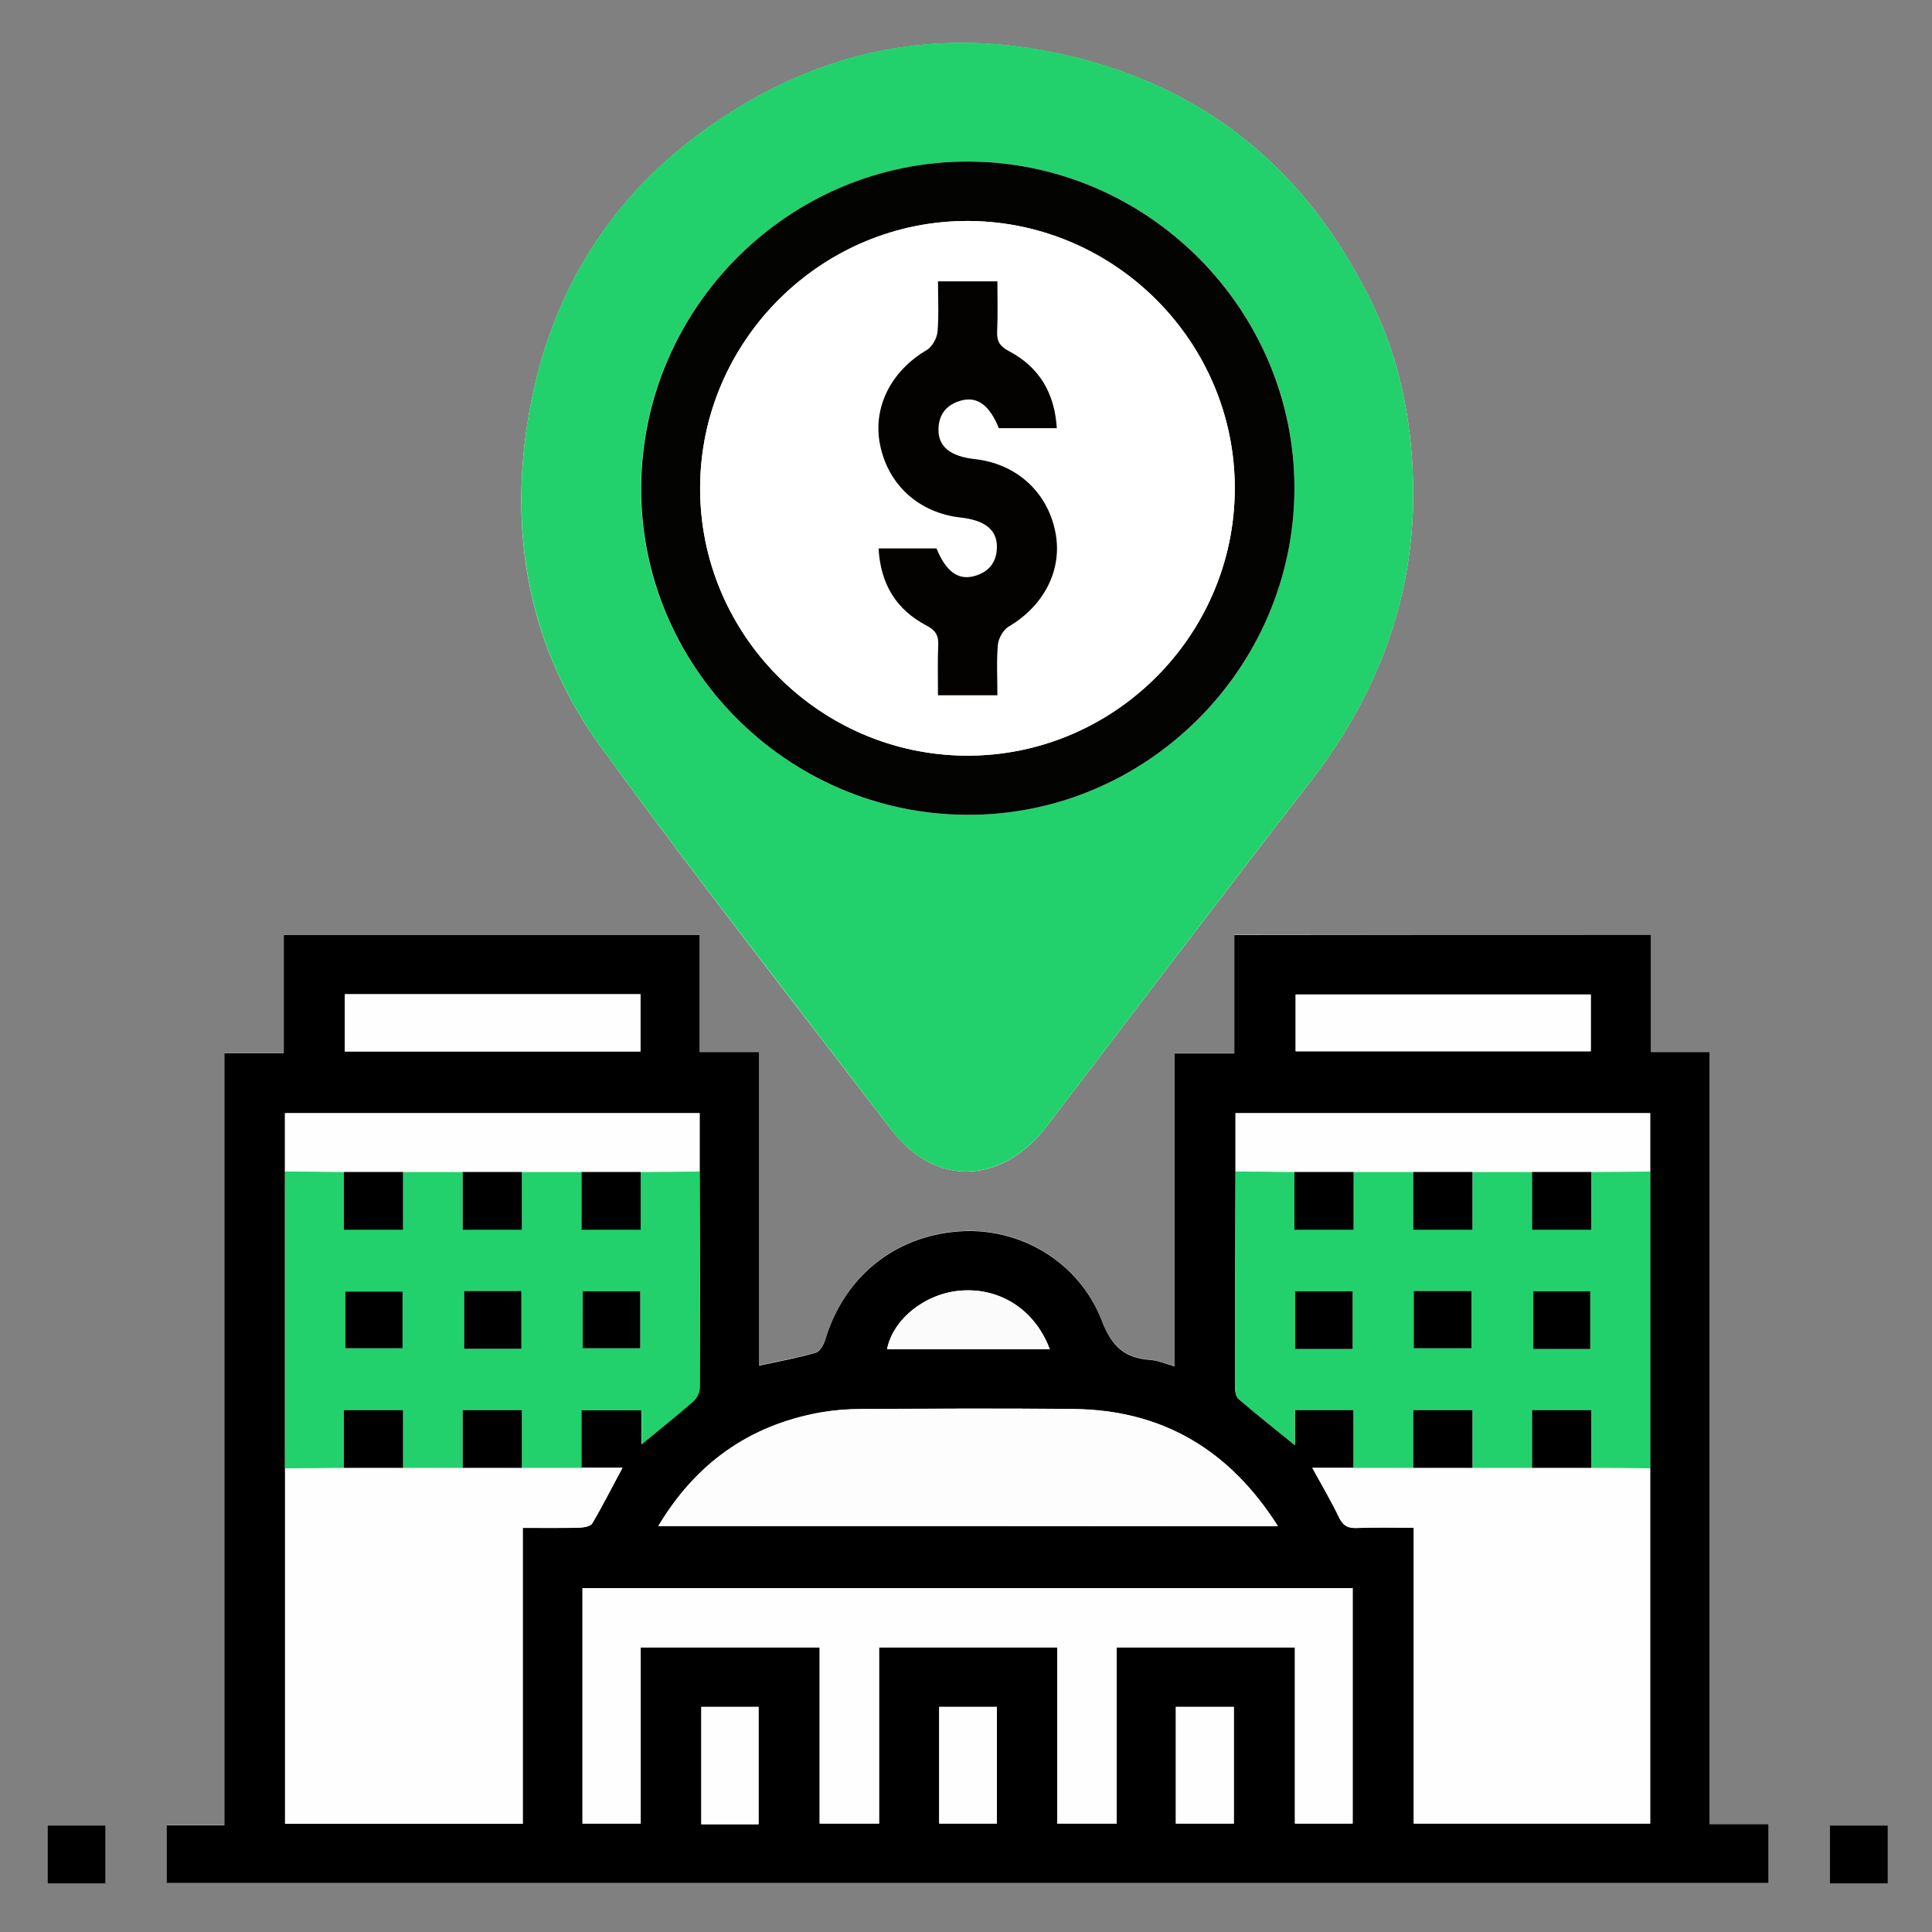 <?xml version="1.0" encoding="utf-8"?>
<!-- Generator: Adobe Illustrator 25.2.1, SVG Export Plug-In . SVG Version: 6.00 Build 0)  -->
<svg version="1.1" id="Layer_1" xmlns="http://www.w3.org/2000/svg" xmlns:xlink="http://www.w3.org/1999/xlink" x="0px" y="0px"
	 viewBox="0 0 800 800" style="enable-background:new 0 0 800 800;" xml:space="preserve">
<rect x="0" y="0" width="800" height="800" fill="#808080" stroke="none"/>
<style type="text/css">
	.st0{fill:#FEFEFE;}
	.st1{fill:#22d16b;}
	.st2{fill:#FDFDFD;}
	.st3{fill:#FBFBFB;}
	.st4{fill:#030301;}
	.st5{fill:#ffffff;}
	.st6{fill:#030201;}
</style>
<g>
	<g>
		<path class="st0" d="M683.6,387.1c-57.9,0-114.9,0-172.5,0c0,16.4,0,32.4,0,49c-8.4,0-16.2,0-24.7,0c0,43.4,0,86.3,0,129.6
			c-3.9-1.1-7.1-2.4-10.3-2.7c-10.6-0.8-15.8-5.8-19.9-16.3c-9.5-24.5-34.1-38.7-59-36.9c-26.7,1.9-47.5,18.7-55.4,44.6
			c-0.7,2.1-2.2,5.1-3.9,5.6c-7.5,2.2-15.3,3.5-23.6,5.4c0-43.4,0-86.4,0-129.9c-8.4,0-16.2,0-24.6,0c0-16.6,0-32.6,0-48.5
			c-57.6,0-114.6,0-172.2,0c0,16.4,0,32.4,0,49c-8.4,0-16.2,0-24.6,0c0,106.8,0,212.9,0,319.7c-8.4,0-16.2,0-23.9,0
			c0,8.4,0,16.2,0,23.9c221.4,0,442.4,0,663.3,0c0-8.2,0-16,0-24.4c-8.2,0-16,0-24.4,0c0-106.8,0-212.9,0-319.7
			c-8.4,0-16.2,0-24.3,0C683.6,419.2,683.6,403.3,683.6,387.1z M585.2,205.2c-0.1-27.6-4.7-53.8-16.3-78.1
			c-28.3-59.4-74.6-95.6-139.8-106.7c-42.5-7.2-82.7,0.4-119.8,22c-51.3,29.9-82,74.7-91,133.4c-7.4,48.2,1.7,93.9,30.5,133.5
			c39,53.6,79.9,105.8,120.2,158.4c3.1,4,6.8,7.8,10.9,10.7c17.5,12.3,38.7,7.4,53.6-12.1c36.2-47.4,72.2-95,108.7-142.1
			C569.7,288.8,585,249.4,585.2,205.2z M19.7,755.9c0,8.1,0,15.9,0,24c8.1,0,15.9,0,24,0c0-8.1,0-15.9,0-24
			C35.6,755.9,27.8,755.9,19.7,755.9z M757.7,779.9c8.1,0,15.9,0,24,0c0-8.1,0-15.9,0-24c-8.1,0-15.9,0-24,0
			C757.7,764,757.7,771.7,757.7,779.9z"/>
		<path d="M683.6,387.1c0,16.3,0,32.1,0,48.5c8.1,0,15.9,0,24.3,0c0,106.8,0,212.9,0,319.7c8.4,0,16.2,0,24.4,0c0,8.4,0,16.2,0,24.4
			c-220.9,0-441.9,0-663.3,0c0-7.7,0-15.5,0-23.9c7.6,0,15.5,0,23.9,0c0-106.8,0-212.9,0-319.7c8.4,0,16.2,0,24.6,0
			c0-16.6,0-32.6,0-49c57.6,0,114.6,0,172.2,0c0,15.9,0,31.9,0,48.5c8.4,0,16.2,0,24.6,0c0,43.5,0,86.4,0,129.9
			c8.3-1.8,16.1-3.2,23.6-5.4c1.7-0.5,3.3-3.5,3.9-5.6c7.9-25.9,28.7-42.7,55.4-44.6c24.9-1.8,49.5,12.4,59,36.9
			c4.1,10.6,9.3,15.5,19.9,16.3c3.2,0.2,6.4,1.6,10.3,2.7c0-43.4,0-86.2,0-129.6c8.4,0,16.3,0,24.7,0c0-16.6,0-32.6,0-49
			C568.7,387.1,625.7,387.1,683.6,387.1z M289.7,485c0-8.1,0-16.2,0-24.1c-57.6,0-114.6,0-171.7,0c0,8.3,0,16.2,0,24.1
			c0,41,0,82,0,123c0,49.1,0,98.1,0,147.1c33,0,65.4,0,98.4,0c0-41,0-81.6,0-122.5c8.3,0,15.9,0.1,23.6-0.1c1.8,0,4.5-0.5,5.2-1.8
			c4.3-7.3,8.2-14.9,12.5-23c-6.2,0-11.6,0-17,0c0-8,0-16.1,0-23.8c8.8,0,16.6,0,24.9,0c0,5,0,9.4,0,14.1
			c7.5-6.1,14.6-11.8,21.4-17.8c1.5-1.3,2.7-3.7,2.7-5.7C289.9,544.7,289.8,514.9,289.7,485z M683.3,485c0-8.1,0-16.2,0-24.1
			c-57.6,0-114.6,0-171.7,0c0,8.3,0,16.2,0,24.1c-0.1,29.9-0.2,59.7-0.2,89.6c0,1.6,0.5,3.8,1.5,4.7c7.4,6.3,15,12.4,23.3,19.1
			c0-5.5,0-10,0-14.6c8.3,0,16,0,24.3,0c0,8.3,0,16.1,0,24c-5.5,0-11,0-17.1,0c4.1,7.5,7.9,13.8,11,20.4c1.7,3.6,3.8,4.7,7.6,4.5
			c7.6-0.3,15.2-0.1,23.4-0.1c0,41.4,0,82,0,122.5c33,0,65.4,0,97.9,0c0-49.3,0-98.2,0-147.1C683.3,567,683.3,526,683.3,485z
			 M265.3,682.2c25.1,0,49.3,0,74.1,0c0,24.6,0,48.8,0,72.9c8.4,0,16.2,0,24.6,0c0-24.6,0-48.8,0-72.9c24.8,0,49,0,73.8,0
			c0,24.6,0,48.8,0,72.9c8.4,0,16.2,0,24.6,0c0-24.6,0-48.8,0-72.9c24.8,0,49,0,73.8,0c0,24.6,0,48.8,0,72.9c8.4,0,16.2,0,23.9,0
			c0-32.8,0-65.2,0-97.5c-106.6,0-212.8,0-318.9,0c0,32.8,0,65.2,0,97.5c8.2,0,16,0,24.1,0C265.3,730.7,265.3,706.7,265.3,682.2z
			 M272.6,631.9c85.8,0,170.7,0,256.5,0c-20.1-31.7-47.9-48.1-84.6-48.5c-29.2-0.3-58.4-0.1-87.6,0c-5.9,0-11.8,0.5-17.6,1.5
			C310.1,590.3,288.1,606,272.6,631.9z M265.2,411.7c-41.3,0-81.9,0-122.4,0c0,8.2,0,16,0,23.7c41,0,81.6,0,122.4,0
			C265.2,427.3,265.2,419.7,265.2,411.7z M658.7,411.8c-41.1,0-81.8,0-122.2,0c0,8.4,0,16.2,0,23.5c41.1,0,81.7,0,122.2,0
			C658.7,427.1,658.7,419.5,658.7,411.8z M434.7,558.7c-6.1-16.3-20.4-25.5-36.7-24.3c-14.7,1.1-28.2,11.7-30.7,24.3
			C389.6,558.7,411.8,558.7,434.7,558.7z M314.1,755.4c0-16.7,0-32.7,0-48.6c-8.2,0-16,0-23.7,0c0,16.4,0,32.4,0,48.6
			C298.4,755.4,306.1,755.4,314.1,755.4z M412.8,706.8c-8.5,0-16.3,0-23.9,0c0,16.5,0,32.5,0,48.3c8.3,0,16.1,0,23.9,0
			C412.8,738.8,412.8,723,412.8,706.8z M486.9,755.1c8.5,0,16.3,0,24,0c0-16.4,0-32.4,0-48.3c-8.2,0-16,0-24,0
			C486.9,723.1,486.9,738.9,486.9,755.1z"/>
		<path class="st1" d="M585.2,205.2c-0.2,44.3-15.5,83.7-43,119c-36.6,47.1-72.5,94.7-108.7,142.1c-14.9,19.4-36.1,24.4-53.6,12.1
			c-4.1-2.9-7.9-6.7-10.9-10.7c-40.2-52.7-81.2-104.9-120.2-158.4C220,269.6,211,224,218.3,175.7c9-58.7,39.7-103.5,91-133.4
			c37.1-21.6,77.3-29.2,119.8-22C494.3,31.4,540.6,67.7,568.9,127C580.5,151.4,585.1,177.5,585.2,205.2z M536,202.5
			c0.3-74.3-60.7-135.5-135.1-135.6c-74.1-0.1-134.9,60.2-135.5,134.5c-0.6,74.2,60.2,135.6,134.7,136
			C474.4,337.9,535.7,277.1,536,202.5z"/>
		<path d="M19.7,755.9c8.1,0,15.9,0,24,0c0,8.1,0,15.9,0,24c-8.1,0-15.9,0-24,0C19.7,771.7,19.7,764,19.7,755.9z"/>
		<path d="M757.7,779.9c0-8.1,0-15.9,0-24c8.1,0,15.9,0,24,0c0,8.1,0,15.9,0,24C773.5,779.9,765.8,779.9,757.7,779.9z"/>
		<path class="st0" d="M240.8,607.8c5.4,0,10.7,0,17,0c-4.4,8.1-8.2,15.7-12.5,23c-0.7,1.2-3.4,1.7-5.2,1.8
			c-7.7,0.2-15.3,0.1-23.6,0.1c0,40.9,0,81.5,0,122.5c-33,0-65.4,0-98.4,0c0-48.9,0-98,0-147.1c8.1-0.1,16.3-0.2,24.4-0.2
			c8.2,0,16.3,0,24.5,0c8.2,0,16.5,0,24.7,0c8.2,0,16.3,0,24.5,0C224.3,607.8,232.6,607.8,240.8,607.8z"/>
		<path class="st0" d="M683.3,608c0,48.9,0,97.8,0,147.1c-32.5,0-64.9,0-97.9,0c0-40.5,0-81.1,0-122.5c-8.2,0-15.8-0.2-23.4,0.1
			c-3.8,0.2-5.9-0.9-7.6-4.5c-3.2-6.6-6.9-12.9-11-20.4c6.1,0,11.6,0,17.1,0c8.2,0,16.5,0,24.7,0c8.2,0,16.3,0,24.5,0
			c8.2,0,16.5,0,24.7,0c8.2,0,16.3,0,24.5,0C667,607.9,675.2,607.9,683.3,608z"/>
		<path class="st1" d="M585.2,607.8c-8.2,0-16.5,0-24.7,0c0-7.9,0-15.7,0-24c-8.3,0-16,0-24.3,0c0,4.6,0,9.2,0,14.6
			c-8.3-6.7-15.9-12.8-23.3-19.1c-1.1-0.9-1.5-3.1-1.5-4.7c0-29.9,0.1-59.7,0.2-89.6c8.1,0.1,16.3,0.2,24.4,0.2c0,8,0,16,0,23.9
			c8.7,0,16.4,0,24.5,0c0-8.3,0-16.1,0-23.9c8.2,0,16.5,0,24.7,0c0,8,0,16,0,23.9c8.7,0,16.4,0,24.5,0c0-8.3,0-16.1,0-23.9
			c8.2,0,16.5,0,24.7,0c0,8,0,16,0,23.9c8.7,0,16.4,0,24.5,0c0-8.3,0-16.1,0-23.9c8.1-0.1,16.3-0.2,24.4-0.2c0,41,0,82,0,123
			c-8.1-0.1-16.3-0.2-24.4-0.2c0-8,0-16,0-23.9c-8.7,0-16.4,0-24.5,0c0,8.3,0,16.1,0,23.9c-8.2,0-16.5,0-24.7,0c0-8,0-16,0-23.9
			c-8.7,0-16.4,0-24.5,0C585.2,592.1,585.2,600,585.2,607.8z M560.1,558.6c0-8.3,0-16.1,0-23.9c-8.2,0-15.9,0-23.8,0
			c0,8.2,0,15.9,0,23.9C544.4,558.6,551.9,558.6,560.1,558.6z M585.4,558.3c8.5,0,16.2,0,23.9,0c0-8.2,0-16,0-23.7
			c-8.2,0-16,0-23.9,0C585.4,542.7,585.4,550.3,585.4,558.3z M658.5,558.6c0-8.5,0-16.3,0-23.9c-8.2,0-16,0-23.6,0
			c0,8.2,0,16,0,23.9C642.9,558.6,650.5,558.6,658.5,558.6z"/>
		<path class="st1" d="M142.4,607.8c-8.1,0.1-16.3,0.2-24.4,0.2c0-41,0-82,0-123c8.1,0.1,16.3,0.2,24.4,0.2c0,8,0,16,0,23.9
			c8.7,0,16.4,0,24.5,0c0-8.3,0-16.1,0-23.9c8.2,0,16.5,0,24.7,0c0,8,0,16,0,23.9c8.7,0,16.4,0,24.5,0c0-8.3,0-16.1,0-23.9
			c8.2,0,16.5,0,24.7,0c0,8,0,16,0,23.9c8.7,0,16.4,0,24.5,0c0-8.3,0-16.1,0-23.9c8.1-0.1,16.3-0.2,24.4-0.2
			c0.1,29.9,0.2,59.7,0.1,89.6c0,1.9-1.2,4.4-2.7,5.7c-6.8,6-14,11.6-21.4,17.8c0-4.6,0-9.1,0-14.1c-8.3,0-16.1,0-24.9,0
			c0,7.7,0,15.8,0,23.8c-8.2,0-16.5,0-24.7,0c0-8,0-16,0-23.9c-8.7,0-16.4,0-24.5,0c0,8.3,0,16.1,0,23.9c-8.2,0-16.5,0-24.7,0
			c0-8,0-16,0-23.9c-8.7,0-16.4,0-24.5,0C142.4,592.1,142.4,600,142.4,607.8z M166.7,534.8c-8.6,0-16.4,0-23.7,0
			c0,8.3,0,16.1,0,23.5c8.3,0,16.1,0,23.7,0C166.7,550.1,166.7,542.5,166.7,534.8z M192.2,534.6c0,7.7,0,15.7,0,23.9
			c7.8,0,15.6,0,23.7,0c0-8.1,0-15.8,0-23.9C207.9,534.6,200.4,534.6,192.2,534.6z M265.1,534.7c-8.5,0-16.3,0-23.8,0
			c0,8.3,0,16,0,23.6c8.3,0,16,0,23.8,0C265.1,550.2,265.1,542.7,265.1,534.7z"/>
		<path class="st0" d="M265.3,682.2c0,24.5,0,48.5,0,72.9c-8.1,0-15.9,0-24.1,0c0-32.3,0-64.7,0-97.5c106.1,0,212.3,0,318.9,0
			c0,32.3,0,64.7,0,97.5c-7.7,0-15.5,0-23.9,0c0-24.1,0-48.3,0-72.9c-24.8,0-49,0-73.8,0c0,24.1,0,48.3,0,72.9c-8.4,0-16.2,0-24.6,0
			c0-24.1,0-48.3,0-72.9c-24.8,0-49,0-73.8,0c0,24.1,0,48.3,0,72.9c-8.4,0-16.2,0-24.6,0c0-24.1,0-48.3,0-72.9
			C314.6,682.2,290.4,682.2,265.3,682.2z"/>
		<path class="st2" d="M272.6,631.9c15.5-25.9,37.5-41.6,66.8-46.9c5.8-1.1,11.7-1.5,17.6-1.5c29.2-0.2,58.4-0.3,87.6,0
			c36.7,0.4,64.5,16.8,84.6,48.5C443.3,631.9,358.4,631.9,272.6,631.9z"/>
		<path class="st0" d="M240.8,485.3c-8.2,0-16.5,0-24.7,0c-8.2,0-16.3,0-24.5,0c-8.2,0-16.5,0-24.7,0c-8.2,0-16.3,0-24.5,0
			c-8.1-0.1-16.3-0.2-24.4-0.2c0-7.9,0-15.8,0-24.1c57.1,0,114.1,0,171.7,0c0,8,0,16,0,24.1c-8.1,0.1-16.3,0.2-24.4,0.2
			C257.1,485.3,249,485.3,240.8,485.3z"/>
		<path class="st0" d="M634.4,485.3c-8.2,0-16.5,0-24.7,0c-8.2,0-16.3,0-24.5,0c-8.2,0-16.5,0-24.7,0c-8.2,0-16.3,0-24.5,0
			c-8.1-0.1-16.3-0.2-24.4-0.2c0-7.9,0-15.8,0-24.1c57.1,0,114.1,0,171.7,0c0,8,0,16,0,24.1c-8.1,0.1-16.3,0.2-24.4,0.2
			C650.7,485.3,642.6,485.3,634.4,485.3z"/>
		<path class="st0" d="M265.2,411.7c0,8.1,0,15.7,0,23.7c-40.8,0-81.3,0-122.4,0c0-7.7,0-15.5,0-23.7
			C183.3,411.7,223.9,411.7,265.2,411.7z"/>
		<path class="st0" d="M658.7,411.8c0,7.7,0,15.3,0,23.5c-40.4,0-81,0-122.2,0c0-7.3,0-15.1,0-23.5
			C576.9,411.8,617.6,411.8,658.7,411.8z"/>
		<path class="st3" d="M434.7,558.7c-22.8,0-45.1,0-67.4,0c2.5-12.6,16-23.3,30.7-24.3C414.2,533.2,428.6,542.4,434.7,558.7z"/>
		<path class="st0" d="M314.1,755.4c-8.1,0-15.7,0-23.7,0c0-16.2,0-32.1,0-48.6c7.7,0,15.5,0,23.7,0
			C314.1,722.7,314.1,738.7,314.1,755.4z"/>
		<path class="st0" d="M412.8,706.8c0,16.2,0,32,0,48.3c-7.9,0-15.7,0-23.9,0c0-15.8,0-31.8,0-48.3
			C396.4,706.8,404.2,706.8,412.8,706.8z"/>
		<path class="st0" d="M486.9,755.1c0-16.3,0-32.1,0-48.3c8,0,15.8,0,24,0c0,15.9,0,31.9,0,48.3
			C503.2,755.1,495.4,755.1,486.9,755.1z"/>
		<path class="st4" d="M536,202.5c-0.3,74.5-61.6,135.4-135.8,134.9c-74.6-0.4-135.3-61.8-134.7-136
			c0.6-74.3,61.4-134.7,135.5-134.5C475.3,67.1,536.2,128.2,536,202.5z M511.3,202.5c0.2-60.6-49.3-110.5-110-111
			c-60.9-0.4-111.2,49.4-111.4,110.4c-0.2,60.6,49.3,110.5,110,111C460.9,313.3,511.1,263.5,511.3,202.5z"/>
		<path d="M142.4,607.8c0-7.8,0-15.6,0-23.9c8.1,0,15.8,0,24.5,0c0,7.9,0,15.9,0,23.9C158.8,607.8,150.6,607.8,142.4,607.8z"/>
		<path d="M191.6,607.8c0-7.8,0-15.6,0-23.9c8.1,0,15.8,0,24.5,0c0,7.9,0,15.9,0,23.9C207.9,607.8,199.8,607.8,191.6,607.8z"/>
		<path d="M585.2,607.8c0-7.8,0-15.6,0-23.9c8.1,0,15.8,0,24.5,0c0,7.9,0,15.9,0,23.9C601.5,607.8,593.4,607.8,585.2,607.8z"/>
		<path d="M634.4,607.8c0-7.8,0-15.6,0-23.9c8.1,0,15.8,0,24.5,0c0,7.9,0,15.9,0,23.9C650.7,607.8,642.6,607.8,634.4,607.8z"/>
		<path d="M560.1,558.6c-8.2,0-15.8,0-23.8,0c0-8,0-15.7,0-23.9c7.8,0,15.6,0,23.8,0C560.1,542.5,560.1,550.2,560.1,558.6z"/>
		<path d="M585.4,558.3c0-8.1,0-15.6,0-23.7c8,0,15.7,0,23.9,0c0,7.7,0,15.4,0,23.7C601.6,558.3,593.8,558.3,585.4,558.3z"/>
		<path d="M658.5,558.6c-8,0-15.6,0-23.6,0c0-7.9,0-15.7,0-23.9c7.6,0,15.4,0,23.6,0C658.5,542.3,658.5,550.1,658.5,558.6z"/>
		<path d="M536,485.3c8.2,0,16.3,0,24.5,0c0,7.8,0,15.6,0,23.9c-8.1,0-15.8,0-24.5,0C536,501.3,536,493.3,536,485.3z"/>
		<path d="M585.2,485.3c8.2,0,16.3,0,24.5,0c0,7.8,0,15.6,0,23.9c-8.1,0-15.8,0-24.5,0C585.2,501.3,585.2,493.3,585.2,485.3z"/>
		<path d="M634.4,485.3c8.2,0,16.3,0,24.5,0c0,7.8,0,15.6,0,23.9c-8.1,0-15.8,0-24.5,0C634.4,501.3,634.4,493.3,634.4,485.3z"/>
		<path d="M142.4,485.3c8.2,0,16.3,0,24.5,0c0,7.8,0,15.6,0,23.9c-8.1,0-15.8,0-24.5,0C142.4,501.3,142.4,493.3,142.4,485.3z"/>
		<path d="M191.6,485.3c8.2,0,16.3,0,24.5,0c0,7.8,0,15.6,0,23.9c-8.1,0-15.8,0-24.5,0C191.6,501.3,191.6,493.3,191.6,485.3z"/>
		<path d="M240.8,485.3c8.2,0,16.3,0,24.5,0c0,7.8,0,15.6,0,23.9c-8.1,0-15.8,0-24.5,0C240.8,501.3,240.8,493.3,240.8,485.3z"/>
		<path d="M166.7,534.8c0,7.8,0,15.3,0,23.5c-7.7,0-15.4,0-23.7,0c0-7.4,0-15.1,0-23.5C150.3,534.8,158.1,534.8,166.7,534.8z"/>
		<path d="M192.2,534.6c8.2,0,15.8,0,23.7,0c0,8.1,0,15.8,0,23.9c-8.1,0-15.8,0-23.7,0C192.2,550.2,192.2,542.3,192.2,534.6z"/>
		<path d="M265.1,534.7c0,7.9,0,15.5,0,23.6c-7.8,0-15.6,0-23.8,0c0-7.6,0-15.3,0-23.6C248.8,534.7,256.6,534.7,265.1,534.7z"/>
		<path class="st5" d="M511.3,202.5c-0.2,61-50.5,110.8-111.4,110.4c-60.7-0.4-110.2-50.3-110-111c0.2-61,50.5-110.8,111.4-110.4
			C462.1,92,511.5,141.9,511.3,202.5z M363.8,227.1c0.9,14.5,7.2,25.3,19.8,31.9c3.8,2,5.1,4,4.9,8.2c-0.3,6.8-0.1,13.7-0.1,20.7
			c8.5,0,16.3,0,24.6,0c0-7.3-0.4-14.2,0.2-21c0.2-2.6,2.2-6.1,4.4-7.4c14.8-8.7,22.4-23.7,19.4-39.2c-3.3-16.7-16.1-28.3-33.4-30.2
			c-9.9-1.1-15-5-15-12.1c0-6.4,3.4-10.6,9.6-12.2c6.6-1.7,11.6,2.1,15.4,11.5c7.9,0,15.8,0,24,0c-0.9-14.5-7.2-25.3-19.8-31.9
			c-3.8-2-5.1-4-4.9-8.2c0.3-6.8,0.1-13.7,0.1-20.7c-8.5,0-16.3,0-24.6,0c0,7.3,0.4,14.2-0.2,21c-0.2,2.6-2.2,6.1-4.4,7.4
			c-14.8,8.7-22.4,23.7-19.4,39.2c3.3,16.7,16.1,28.3,33.4,30.2c9.9,1.1,15,5,15,12.1c0,6.4-3.4,10.6-9.6,12.2
			c-6.6,1.7-11.6-2.1-15.4-11.5C379.9,227.1,372,227.1,363.8,227.1z"/>
		<path class="st6" d="M363.8,227.1c8.2,0,16.1,0,24,0c3.8,9.4,8.8,13.2,15.4,11.5c6.2-1.6,9.6-5.8,9.6-12.2c0-7.1-5.1-11-15-12.1
			c-17.2-1.9-30.1-13.5-33.4-30.2c-3.1-15.5,4.6-30.5,19.4-39.2c2.2-1.3,4.1-4.8,4.4-7.4c0.6-6.8,0.2-13.7,0.2-21
			c8.3,0,16.1,0,24.6,0c0,7,0.2,13.9-0.1,20.7c-0.2,4.1,1.1,6.2,4.9,8.2c12.5,6.6,18.9,17.3,19.8,31.9c-8.2,0-16.1,0-24,0
			c-3.8-9.4-8.8-13.2-15.4-11.5c-6.2,1.6-9.6,5.8-9.6,12.2c0,7.1,5.1,11,15,12.1c17.2,1.9,30.1,13.5,33.4,30.2
			c3.1,15.5-4.6,30.5-19.4,39.2c-2.2,1.3-4.1,4.8-4.4,7.4c-0.6,6.8-0.2,13.7-0.2,21c-8.3,0-16.1,0-24.6,0c0-7-0.2-13.9,0.1-20.7
			c0.2-4.1-1.1-6.2-4.9-8.2C371,252.4,364.6,241.7,363.8,227.1z"/>
	</g>
</g>
</svg>
